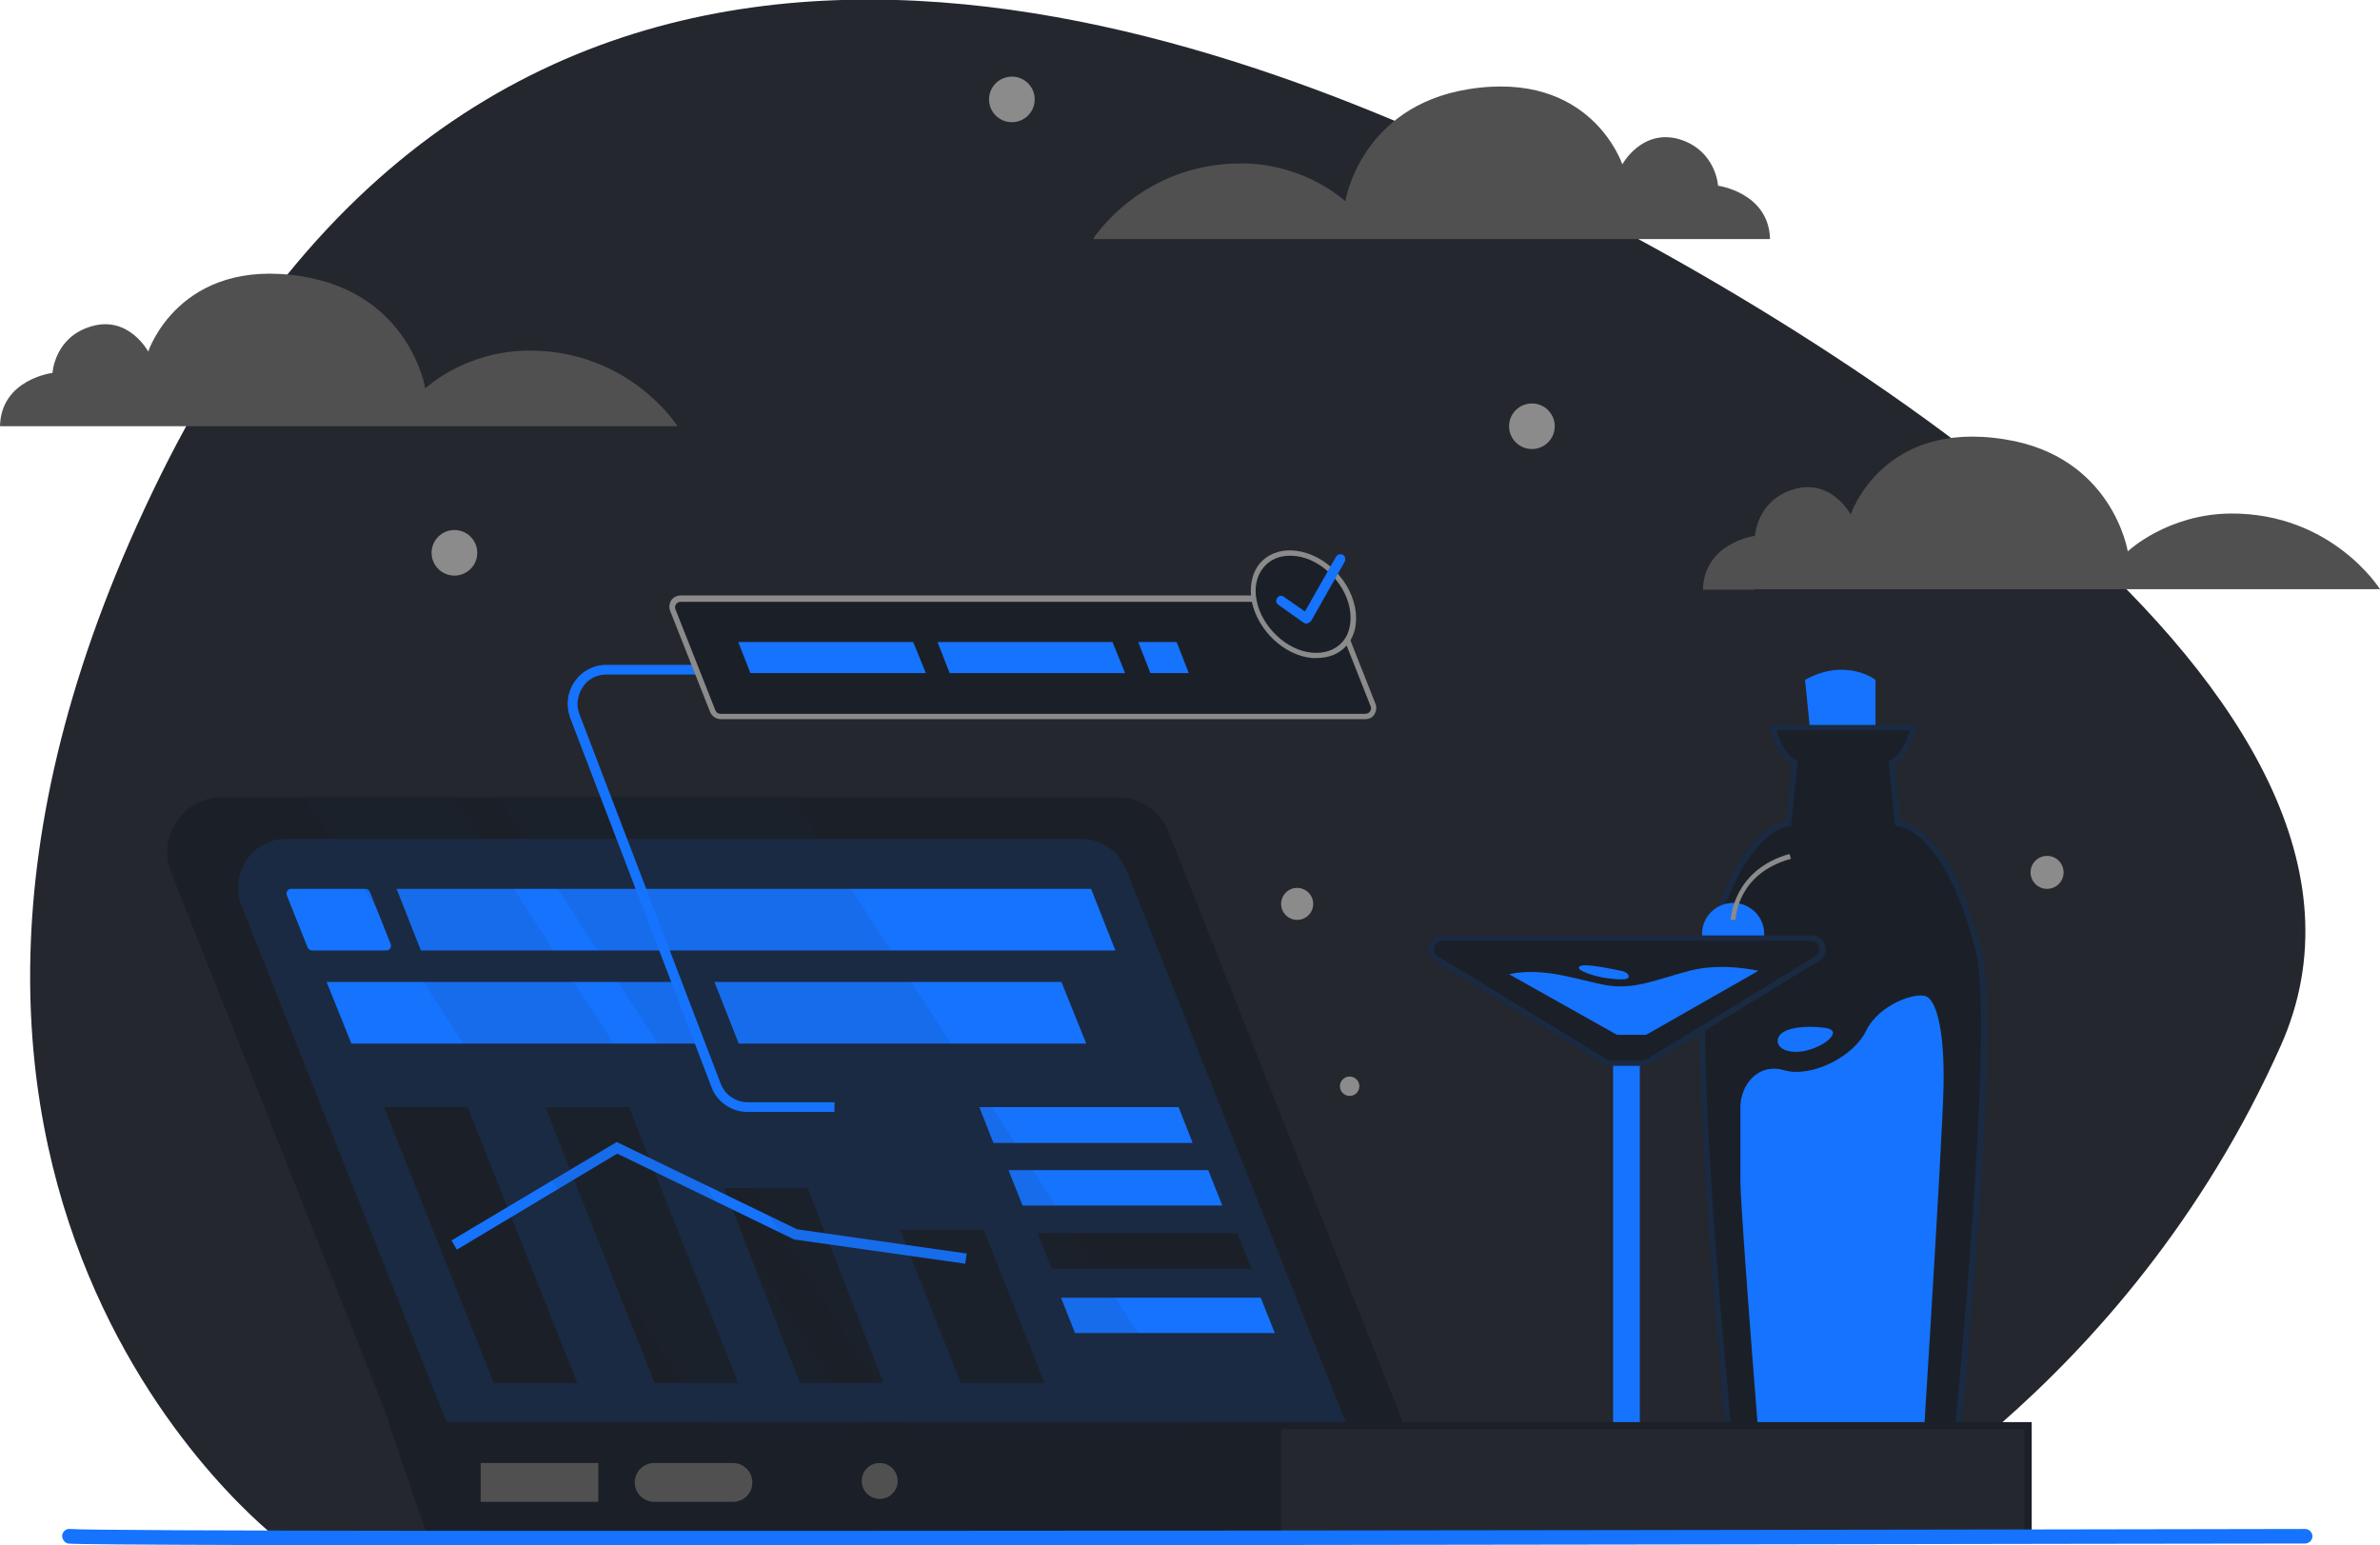 <svg width="328" height="213" viewBox="0 0 328 213" fill="none" xmlns="http://www.w3.org/2000/svg">
<g clip-path="url(#clip0_515_208)">
<path d="M253.116 212.331H38.58C38.58 212.331 -26.323 163.609 22.103 65.564C70.53 -32.482 164.1 2.807 207.034 23.325C249.968 43.843 335.77 95.973 314.336 144.094C292.902 192.214 253.116 212.331 253.116 212.331Z" fill="#24272E"/>
<path d="M241.797 81.203H328C328 81.203 321.436 70.71 307.437 70.777C298.663 70.844 293.238 75.99 293.238 75.99C293.238 75.99 291.161 62.891 276.292 60.552C259.346 57.812 255.059 70.911 255.059 70.911C255.059 70.911 252.38 65.898 247.222 67.436C242.132 68.906 241.864 73.852 241.864 73.852C241.864 73.852 234.831 74.787 234.697 81.27H241.797V81.203Z" fill="#505050"/>
<path d="M243.941 33.016C243.807 26.533 236.774 25.597 236.774 25.597C236.774 25.597 236.506 20.718 231.415 19.181C226.258 17.711 223.579 22.657 223.579 22.657C223.579 22.657 219.292 9.557 202.346 12.297C187.477 14.703 185.4 27.736 185.4 27.736C185.4 27.736 179.975 22.59 171.2 22.523C157.202 22.456 150.638 32.949 150.638 32.949H236.841H243.941V33.016Z" fill="#505050"/>
<path d="M248.763 93.701L250.236 108.405C250.236 108.405 251.174 110.076 253.987 109.808C256.8 109.541 258.475 108.071 258.475 108.071V93.701C258.475 93.701 254.456 90.56 248.763 93.701Z" fill="#1573FE"/>
<path d="M272.608 130.861C268.12 113.351 261.556 113.484 261.556 113.484L260.685 105.13C262.695 104.395 263.766 100.318 263.766 100.318H254.054H244.342C244.342 100.318 245.414 104.395 247.423 105.13L246.553 113.484C246.553 113.484 239.989 113.351 235.501 130.861C232.42 142.824 239.587 209.792 239.587 209.792H254.121H268.656C268.522 209.792 275.689 142.824 272.608 130.861Z" fill="#1B2028"/>
<path d="M268.857 210.193H239.118V209.859C238.85 207.119 231.951 142.691 235.032 130.794C239.051 115.289 244.61 113.351 246.151 113.15L246.954 105.331C245.012 104.328 243.94 100.518 243.94 100.385L243.806 99.917H264.302L264.168 100.385C264.101 100.518 263.096 104.328 261.154 105.331L261.958 113.15C263.431 113.351 269.058 115.289 273.076 130.794C276.157 142.691 269.259 207.119 268.991 209.859L268.857 210.193ZM239.854 209.458H268.187C268.723 204.245 275.153 142.29 272.273 130.995C267.919 114.086 261.623 113.885 261.556 113.885H261.221L261.154 113.551L260.283 104.863L260.551 104.729C261.824 104.261 262.828 101.922 263.23 100.652H244.811C245.213 101.922 246.218 104.261 247.49 104.729L247.758 104.863L246.82 113.885H246.485C246.418 113.885 240.189 114.086 235.769 130.995C232.822 142.29 239.319 204.245 239.854 209.458Z" fill="#1A2A42"/>
<path d="M239.854 152.582C239.854 152.582 239.854 158.196 239.854 162.741C239.854 167.286 243.136 207.72 243.136 207.72H264.503C264.503 207.72 267.718 157.26 267.852 149.575C267.986 141.889 266.847 138.012 265.508 137.344C264.168 136.676 259.011 138.346 257.202 142.022C255.461 145.698 249.567 148.572 245.883 147.503C242.199 146.433 239.854 149.641 239.854 152.582Z" fill="#1573FE"/>
<path d="M58.272 207.586L23.577 120.234C21.634 115.289 25.251 109.875 30.543 109.875H154.053C157.134 109.875 159.881 111.746 161.019 114.62L195.715 201.972C197.657 206.918 194.04 212.332 188.749 212.332H65.238C62.157 212.332 59.411 210.46 58.272 207.586Z" fill="#1B2028"/>
<path d="M64.1 202.374L33.289 124.846C31.547 120.435 34.762 115.623 39.451 115.623H149.03C151.776 115.623 154.187 117.294 155.192 119.834L186.003 197.361C187.744 201.772 184.529 206.584 179.841 206.584H70.262C67.516 206.584 65.104 204.913 64.1 202.374Z" fill="#1A2A42"/>
<path d="M42.398 130.594L39.518 123.376C39.384 122.975 39.652 122.507 40.121 122.507H50.369C50.636 122.507 50.837 122.64 50.971 122.908L53.852 130.126C53.986 130.527 53.718 130.995 53.249 130.995H43.001C42.733 130.995 42.532 130.861 42.398 130.594Z" fill="#1573FE"/>
<path d="M58.004 130.995L54.655 122.507H150.369L153.718 130.995H58.004Z" fill="#1573FE"/>
<path d="M101.809 143.827L98.46 135.339H146.284L149.7 143.827H101.809Z" fill="#1573FE"/>
<path d="M136.907 157.528L134.964 152.582H162.426L164.368 157.528H136.907Z" fill="#1573FE"/>
<path d="M140.925 166.149L138.983 161.271H166.512L168.454 166.149H140.925Z" fill="#1573FE"/>
<path d="M148.159 183.727L146.217 178.848H173.745L175.688 183.727H148.159Z" fill="#1573FE"/>
<path d="M144.944 174.838L143.002 169.959H170.531L172.473 174.838H144.944Z" fill="#1B2028"/>
<path d="M68.052 190.611L52.914 152.582H64.435L79.572 190.611H68.052Z" fill="#1B2028"/>
<path d="M90.222 190.611L75.151 152.582H86.672L101.742 190.611H90.222Z" fill="#1B2028"/>
<path d="M110.249 190.61L99.8 163.743H111.32L121.769 190.61H110.249Z" fill="#1B2028"/>
<path d="M132.419 190.611L124.046 169.491H135.567L143.939 190.611H132.419Z" fill="#1B2028"/>
<path d="M48.426 143.827L45.01 135.339H92.901L96.25 143.827H48.426Z" fill="#1573FE"/>
<path d="M225.99 146.433H222.306V212.398H225.99V146.433Z" fill="#1573FE"/>
<path d="M279.5 211.5H176.053L176.053 196.5H279.5V211.5Z" fill="#24272E" stroke="#1B2028"/>
<path d="M53.5 196H176L175.663 212H59L53.5 196Z" fill="#1B2028"/>
<path d="M133.022 174.169L109.445 170.828L85.064 158.998L62.961 172.231L62.224 170.961L84.997 157.394L109.847 169.424L133.223 172.766L133.022 174.169Z" fill="#1573FE"/>
<g style="mix-blend-mode:multiply" opacity="0.1">
<path d="M97.857 196.425L41.929 109.875H62.626L118.554 196.425H97.857Z" fill="#1A2A42"/>
</g>
<g opacity="0.1">
<g style="mix-blend-mode:multiply">
<path d="M124.649 196.425L68.721 109.875H109.11L165.038 196.425H124.649Z" fill="#1A2A42"/>
</g>
</g>
<path d="M238.85 133C241.217 133 243.136 131.085 243.136 128.722C243.136 126.36 241.217 124.445 238.85 124.445C236.482 124.445 234.563 126.36 234.563 128.722C234.563 131.085 236.482 133 238.85 133Z" fill="#1573FE"/>
<path d="M224.181 129.257H198.796C197.256 129.257 196.653 131.262 197.992 132.131L221.167 146.3C221.435 146.433 221.703 146.5 221.971 146.5H224.181H226.392C226.66 146.5 226.928 146.433 227.196 146.3L250.37 132.131C251.71 131.329 251.107 129.257 249.567 129.257H224.181Z" fill="#1B2028"/>
<path d="M226.392 146.901H221.971C221.636 146.901 221.301 146.834 220.966 146.634L197.791 132.465C197.055 131.997 196.72 131.128 196.921 130.326C197.189 129.458 197.858 128.923 198.796 128.923H249.634C250.505 128.923 251.241 129.458 251.509 130.326C251.777 131.195 251.442 131.997 250.639 132.465L227.463 146.634C227.062 146.834 226.727 146.901 226.392 146.901ZM198.796 129.658C198.126 129.658 197.791 130.059 197.657 130.527C197.524 130.928 197.591 131.463 198.193 131.797L221.368 145.966C221.569 146.099 221.77 146.166 221.971 146.166H226.392C226.593 146.166 226.794 146.099 226.995 145.966L250.17 131.797C250.705 131.463 250.772 130.928 250.705 130.527C250.572 130.126 250.237 129.658 249.567 129.658H198.796Z" fill="#1A2A42"/>
<path d="M207.972 134.27L222.842 142.624H226.86L242.333 133.802C242.333 133.802 237.376 132.599 232.822 133.802C228.267 135.005 225.588 136.275 221.971 135.874C218.354 135.406 213.063 133.133 207.972 134.27Z" fill="#1573FE"/>
<path d="M239.185 126.784H238.515C238.515 126.717 238.783 119.9 246.62 117.695L246.821 118.363C239.453 120.368 239.185 126.517 239.185 126.784Z" fill="#8B8B8B"/>
<path d="M251.107 141.621C251.107 141.621 248.227 141.22 246.218 142.022C244.208 142.824 244.61 145.097 247.758 144.963C250.906 144.829 254.791 141.822 251.107 141.621Z" fill="#1573FE"/>
<path d="M114.937 153.25H103.015C100.804 153.25 98.795 151.847 98.058 149.842L78.567 98.914C77.964 97.243 78.165 95.439 79.17 93.969C80.175 92.498 81.782 91.629 83.591 91.629H115.004V92.966H83.591C82.251 92.966 81.045 93.568 80.309 94.704C79.572 95.84 79.371 97.177 79.84 98.38L99.331 149.374C99.934 150.911 101.407 151.914 103.082 151.914H115.004V153.25H114.937Z" fill="#1573FE"/>
<path d="M98.259 97.979L92.767 84.077C92.432 83.275 93.035 82.473 93.838 82.473H182.654C183.123 82.473 183.591 82.74 183.725 83.208L189.218 97.11C189.553 97.912 188.95 98.714 188.146 98.714H99.331C98.862 98.781 98.393 98.447 98.259 97.979Z" fill="#1B2028"/>
<path d="M188.146 99.115H99.331C98.661 99.115 98.125 98.714 97.857 98.112L92.365 84.211C92.164 83.743 92.231 83.208 92.499 82.741C92.767 82.34 93.303 82.072 93.772 82.072H182.587C183.256 82.072 183.792 82.473 184.06 83.075L189.553 96.976C189.753 97.444 189.686 97.979 189.419 98.447C189.151 98.914 188.682 99.115 188.146 99.115ZM93.838 82.941C93.57 82.941 93.303 83.075 93.169 83.275C93.035 83.476 92.968 83.743 93.102 84.01L98.594 97.912C98.728 98.246 98.996 98.38 99.331 98.38H188.146C188.414 98.38 188.682 98.246 188.816 98.046C188.95 97.845 189.017 97.578 188.883 97.31L183.39 83.409C183.256 83.075 182.989 82.941 182.654 82.941H93.838Z" fill="#8B8B8B"/>
<path d="M103.417 92.766L101.742 88.488H125.855L127.596 92.766H103.417Z" fill="#1573FE"/>
<path d="M130.879 92.766L129.204 88.488H153.317L155.058 92.766H130.879Z" fill="#1573FE"/>
<path d="M158.541 92.766L156.867 88.488H162.158L163.833 92.766H158.541Z" fill="#1573FE"/>
<path d="M186.338 83.743C187.142 87.753 184.597 90.694 180.846 90.36C177.162 90.026 173.679 86.751 172.875 82.941C172.071 79.132 174.282 76.124 177.966 76.191C181.716 76.325 185.601 79.733 186.338 83.743Z" fill="#1B2028"/>
<path d="M181.448 90.694C181.247 90.694 181.046 90.694 180.846 90.694C177.028 90.36 173.411 86.951 172.54 83.008C172.138 81.003 172.473 79.065 173.612 77.661C174.616 76.458 176.224 75.79 177.965 75.857C181.984 75.99 185.869 79.466 186.74 83.676C187.142 85.815 186.74 87.686 185.534 89.023C184.529 90.159 183.056 90.694 181.448 90.694ZM177.764 76.592C176.291 76.592 175.018 77.126 174.148 78.196C173.143 79.399 172.808 81.07 173.21 82.874C173.947 86.483 177.43 89.691 180.846 89.959C182.52 90.092 183.927 89.624 184.931 88.555C186.003 87.419 186.338 85.681 186.003 83.81C185.266 80 181.582 76.659 177.965 76.592C177.898 76.592 177.831 76.592 177.764 76.592Z" fill="#8B8B8B"/>
<path d="M180.042 85.948C179.908 85.948 179.774 85.882 179.64 85.815L176.157 83.342C175.889 83.141 175.755 82.74 176.023 82.406C176.224 82.072 176.626 82.005 176.961 82.273L179.841 84.278L184.128 76.725C184.328 76.391 184.73 76.324 185.065 76.458C185.4 76.659 185.467 77.06 185.333 77.394L180.712 85.547C180.645 85.681 180.444 85.815 180.243 85.882C180.176 85.948 180.109 85.948 180.042 85.948Z" fill="#1573FE"/>
<path d="M82.452 201.638H66.243V206.985H82.452V201.638Z" fill="#505050"/>
<path d="M101.006 206.985H90.155C88.681 206.985 87.476 205.782 87.476 204.312C87.476 202.841 88.681 201.638 90.155 201.638H101.006C102.479 201.638 103.685 202.841 103.685 204.312C103.685 205.849 102.479 206.985 101.006 206.985Z" fill="#505050"/>
<path d="M121.234 206.584C122.602 206.584 123.712 205.477 123.712 204.111C123.712 202.745 122.602 201.638 121.234 201.638C119.865 201.638 118.755 202.745 118.755 204.111C118.755 205.477 119.865 206.584 121.234 206.584Z" fill="#505050"/>
<path d="M93.504 213C46.417 213 10.449 212.933 9.377 212.733C8.841 212.599 8.506 212.064 8.573 211.53C8.707 210.995 9.176 210.661 9.712 210.728C14.87 211.329 314.604 210.728 317.685 210.728C318.221 210.728 318.69 211.196 318.69 211.73C318.69 212.265 318.221 212.733 317.685 212.733C297.658 212.733 177.764 213 93.504 213Z" fill="#1573FE"/>
<path d="M7.167 58.747H93.37C93.37 58.747 86.806 48.254 72.807 48.321C64.033 48.388 58.607 53.534 58.607 53.534C58.607 53.534 56.531 40.501 41.661 38.095C24.715 35.355 20.429 48.454 20.429 48.454C20.429 48.454 17.75 43.442 12.592 44.979C7.502 46.449 7.234 51.395 7.234 51.395C7.234 51.395 0.134 52.264 0 58.747H7.167Z" fill="#505050"/>
<path d="M139.452 16.842C141.19 16.842 142.6 15.436 142.6 13.701C142.6 11.966 141.19 10.56 139.452 10.56C137.713 10.56 136.304 11.966 136.304 13.701C136.304 15.436 137.713 16.842 139.452 16.842Z" fill="#8B8B8B"/>
<path d="M211.12 61.888C212.859 61.888 214.268 60.482 214.268 58.747C214.268 57.012 212.859 55.606 211.12 55.606C209.382 55.606 207.972 57.012 207.972 58.747C207.972 60.482 209.382 61.888 211.12 61.888Z" fill="#8B8B8B"/>
<path d="M62.626 79.332C64.365 79.332 65.774 77.926 65.774 76.191C65.774 74.456 64.365 73.05 62.626 73.05C60.888 73.05 59.478 74.456 59.478 76.191C59.478 77.926 60.888 79.332 62.626 79.332Z" fill="#8B8B8B"/>
<path d="M178.769 126.784C179.99 126.784 180.979 125.797 180.979 124.579C180.979 123.36 179.99 122.373 178.769 122.373C177.548 122.373 176.559 123.36 176.559 124.579C176.559 125.797 177.548 126.784 178.769 126.784Z" fill="#8B8B8B"/>
<path d="M186.003 151.045C186.743 151.045 187.342 150.446 187.342 149.708C187.342 148.97 186.743 148.372 186.003 148.372C185.263 148.372 184.663 148.97 184.663 149.708C184.663 150.446 185.263 151.045 186.003 151.045Z" fill="#8B8B8B"/>
<path d="M282.119 122.507C283.377 122.507 284.396 121.489 284.396 120.234C284.396 118.979 283.377 117.962 282.119 117.962C280.861 117.962 279.842 118.979 279.842 120.234C279.842 121.489 280.861 122.507 282.119 122.507Z" fill="#8B8B8B"/>
<path d="M223.713 133.868C222.708 133.668 218.354 132.665 217.684 133.2C217.015 133.735 219.895 134.604 221.368 134.804C222.842 135.005 224.449 135.138 224.449 134.604C224.516 134.136 223.713 133.868 223.713 133.868Z" fill="#1573FE"/>
</g>
<defs>
<clipPath id="clip0_515_208">
<rect width="328" height="213" fill="white"/>
</clipPath>
</defs>
</svg>
